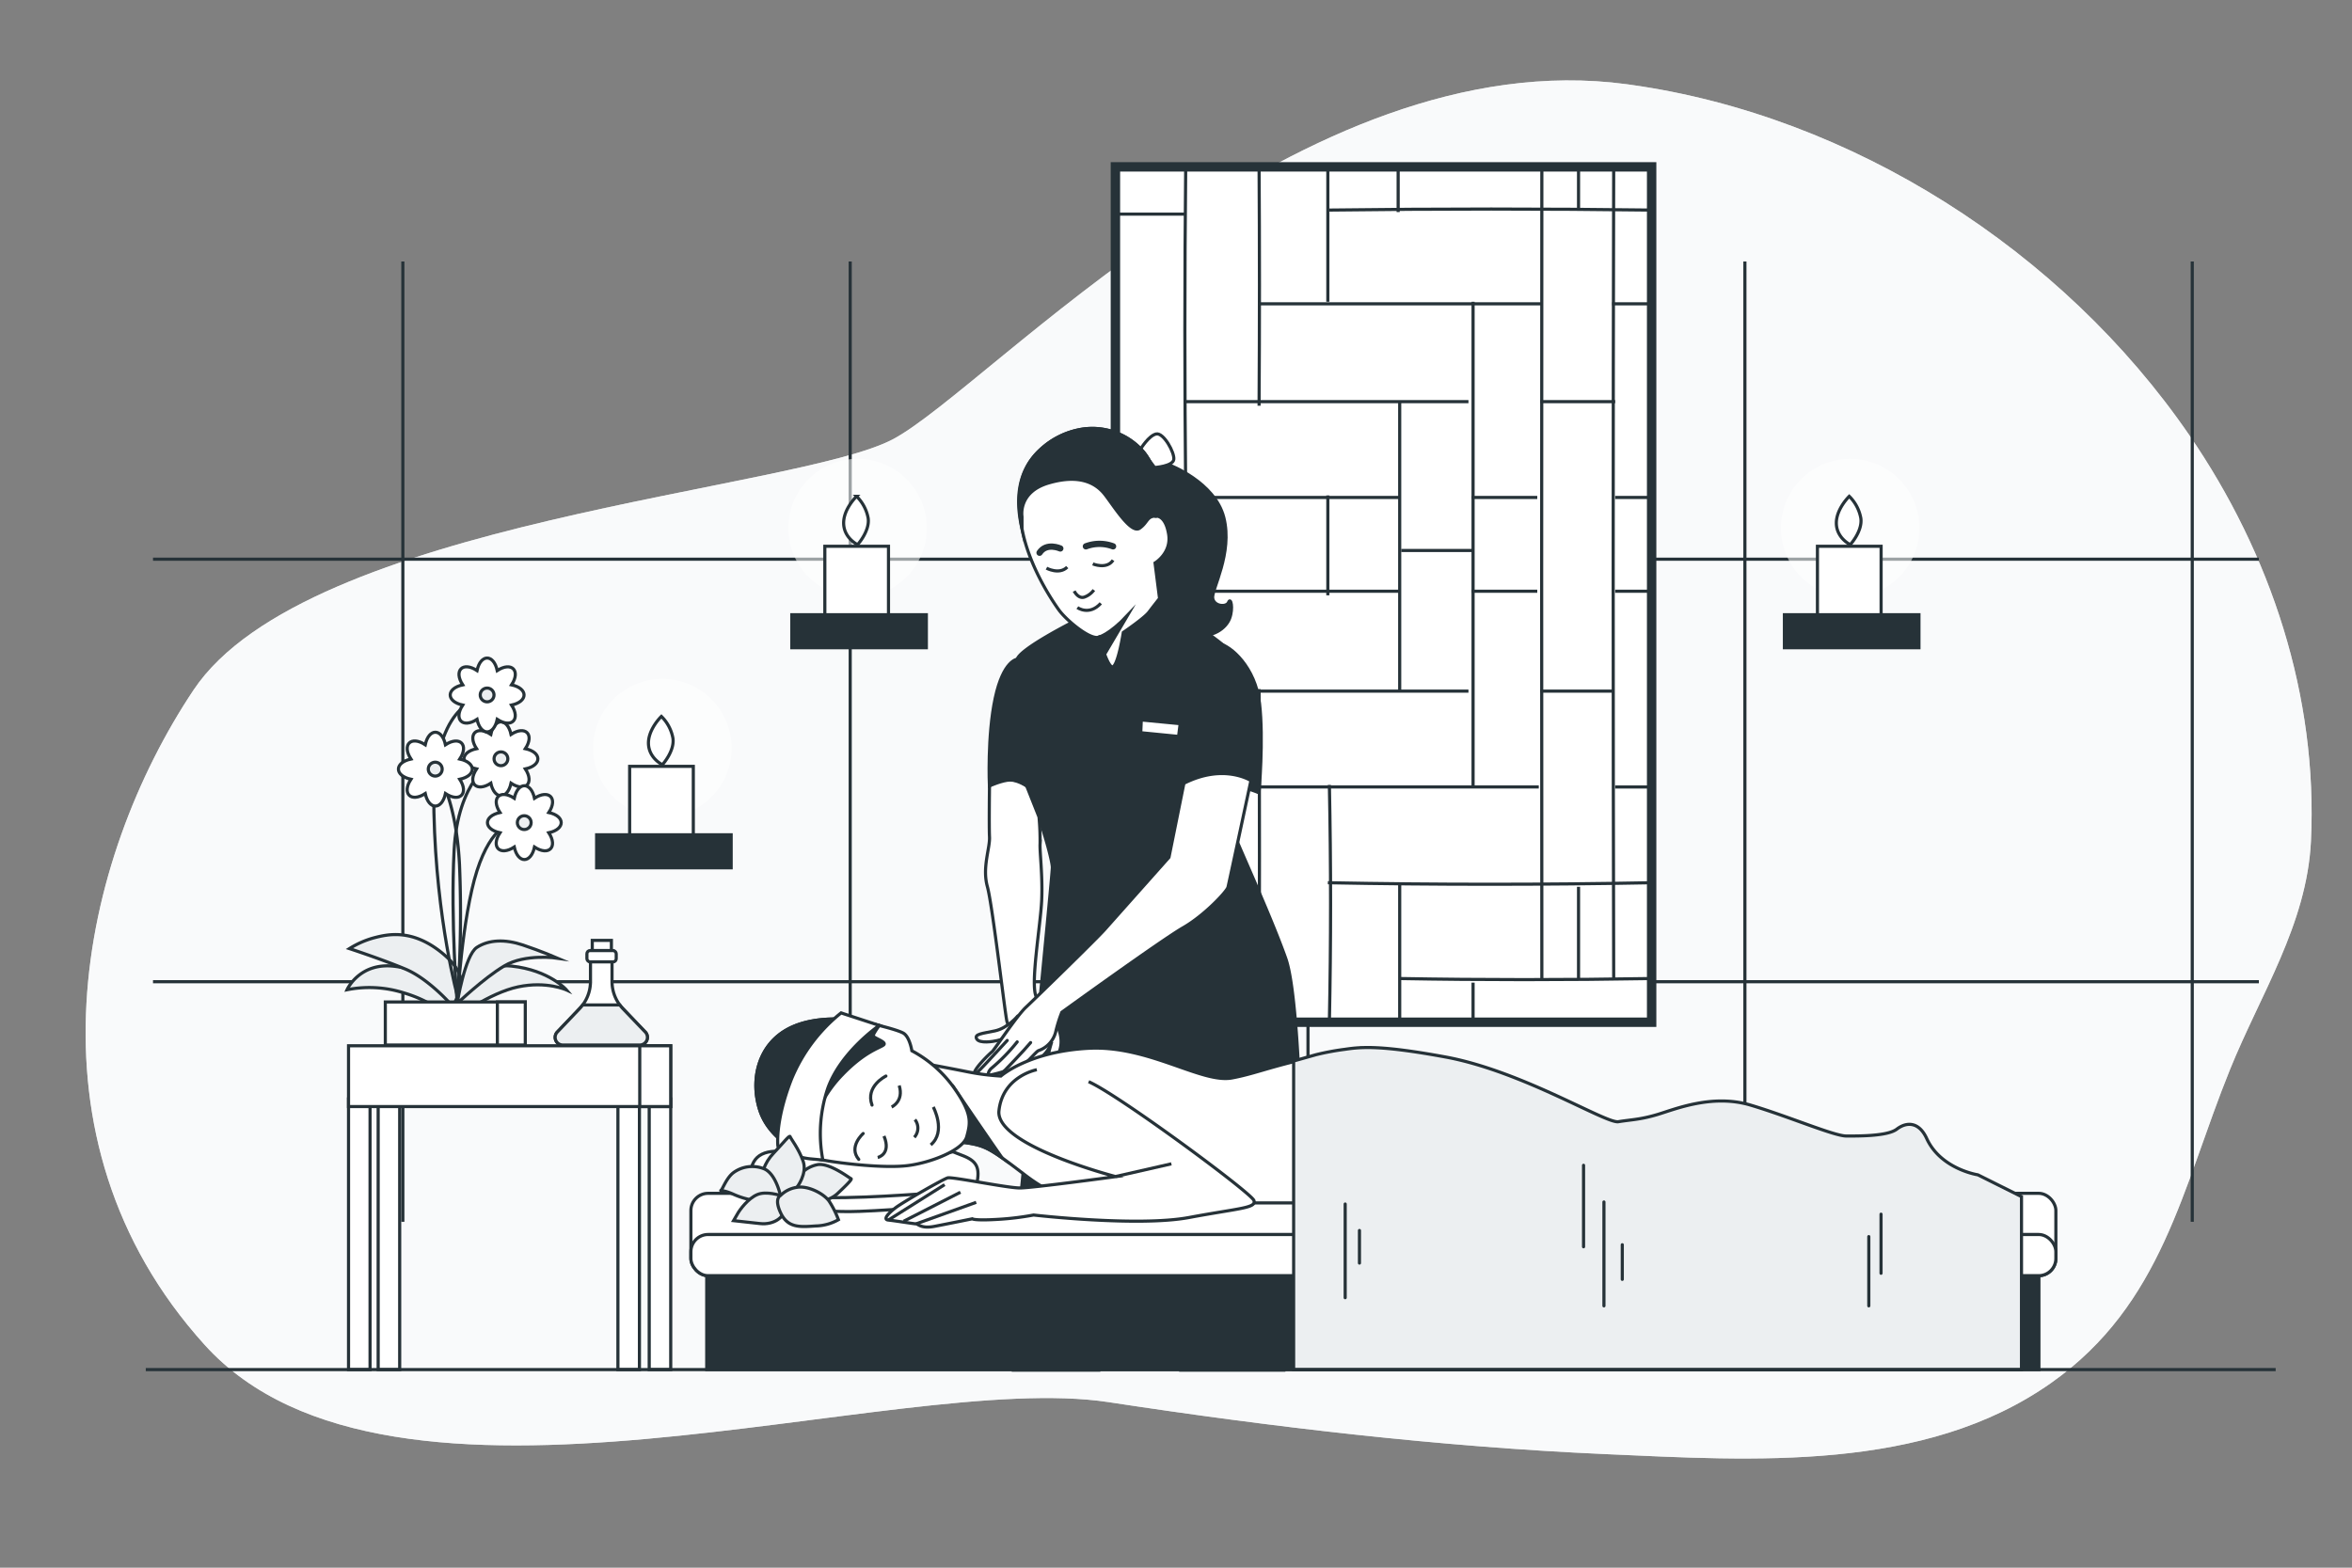 <svg xmlns="http://www.w3.org/2000/svg" viewBox="0 0 750 500"><rect x="0" y="0" width="750" height="500" fill="#808080" stroke="none"/><g id="freepik--background-simple--inject-17"><path d="M698.08,138.72C657.6,79.76,590.47,37,520.22,27.07l-1.57-.22C415,12.92,315.67,123.45,284.91,140S97.75,166.09,61.73,220.05,5.49,362.77,65.24,428.91s219.67,7.84,288.21,18.28C405.35,455.1,459,461.45,512,463.78c47,2.07,101.6,5.84,142.07-22.72,35.56-25.1,41.78-62.28,57-99.88,9.77-24.16,24.53-46.35,25.84-72.86C739.14,222.12,724.19,176.74,698.08,138.72Z" style="fill:#ECEFF1"></path><path d="M698.08,138.72C657.6,79.76,590.47,37,520.22,27.07l-1.57-.22C415,12.92,315.67,123.45,284.91,140S97.75,166.09,61.73,220.05,5.49,362.77,65.24,428.91s219.67,7.84,288.21,18.28C405.35,455.1,459,461.45,512,463.78c47,2.07,101.6,5.84,142.07-22.72,35.56-25.1,41.78-62.28,57-99.88,9.77-24.16,24.53-46.35,25.84-72.86C739.14,222.12,724.19,176.74,698.08,138.72Z" style="fill:#fff;opacity:0.7"></path></g><g id="freepik--Wall--inject-17"><line x1="128.46" y1="83.4" x2="128.46" y2="389.68" style="fill:none;stroke:#263238;stroke-miterlimit:10"></line><line x1="271.11" y1="83.4" x2="271.11" y2="389.68" style="fill:none;stroke:#263238;stroke-miterlimit:10"></line><line x1="556.41" y1="83.4" x2="556.41" y2="389.68" style="fill:none;stroke:#263238;stroke-miterlimit:10"></line><line x1="699.06" y1="83.4" x2="699.06" y2="389.68" style="fill:none;stroke:#263238;stroke-miterlimit:10"></line><line x1="48.79" y1="178.35" x2="720.3" y2="178.35" style="fill:none;stroke:#263238;stroke-miterlimit:10"></line><line x1="417.09" y1="83.4" x2="417.09" y2="389.68" style="fill:none;stroke:#263238;stroke-miterlimit:10"></line><line x1="48.79" y1="313.11" x2="720.3" y2="313.11" style="fill:none;stroke:#263238;stroke-miterlimit:10"></line></g><g id="freepik--Window--inject-17"><rect x="355.68" y="53.22" width="170.99" height="272.81" style="fill:#fff"></rect><path d="M378.1,52.71c-.36,35.1-.36,70,0,105.3" style="fill:none;stroke:#263238;stroke-miterlimit:10"></path><line x1="355.68" y1="67.64" x2="355.68" y2="284.15" style="fill:none;stroke:#263238;stroke-miterlimit:10"></line><line x1="378.1" y1="189.22" x2="378.1" y2="313.25" style="fill:none;stroke:#263238;stroke-miterlimit:10"></line><path d="M401.49,219.78c.16,35.08.16,71.52,0,105.82" style="fill:none;stroke:#263238;stroke-miterlimit:10"></path><path d="M423.91,250.34c.51,25.78.51,50.07,0,75.54" style="fill:none;stroke:#263238;stroke-miterlimit:10"></path><path d="M446.33,282.19v43.25" style="fill:none;stroke:#263238;stroke-miterlimit:10"></path><path d="M469.73,313.4v12.4" style="fill:none;stroke:#263238;stroke-miterlimit:10"></path><path d="M401.49,52.61c.16,26.09.16,50.39,0,76.79" style="fill:none;stroke:#263238;stroke-miterlimit:10"></path><line x1="423.42" y1="158.01" x2="423.42" y2="189.87" style="fill:none;stroke:#263238;stroke-miterlimit:10"></line><path d="M423.42,52.73V96.25" style="fill:none;stroke:#263238;stroke-miterlimit:10"></path><path d="M445.84,52.76V67.64" style="fill:none;stroke:#263238;stroke-miterlimit:10"></path><line x1="446.33" y1="128.1" x2="446.33" y2="220.43" style="fill:none;stroke:#263238;stroke-miterlimit:10"></line><line x1="469.73" y1="96.25" x2="469.73" y2="250.99" style="fill:none;stroke:#263238;stroke-miterlimit:10"></line><path d="M491.66,52.84q-.12,129.9,0,259.26" style="fill:none;stroke:#263238;stroke-miterlimit:10"></path><path d="M503.36,53V66.34" style="fill:none;stroke:#263238;stroke-miterlimit:10"></path><line x1="503.36" y1="282.84" x2="503.36" y2="312.1" style="fill:none;stroke:#263238;stroke-miterlimit:10"></line><path d="M514.57,52.84q-.33,129.9,0,259.26" style="fill:none;stroke:#263238;stroke-miterlimit:10"></path><line x1="491.66" y1="96.9" x2="401.49" y2="96.9" style="fill:none;stroke:#263238;stroke-miterlimit:10"></line><line x1="401.49" y1="313.4" x2="355.76" y2="313.4" style="fill:none;stroke:#263238;stroke-miterlimit:10"></line><line x1="378.1" y1="282.84" x2="355.42" y2="282.84" style="fill:none;stroke:#263238;stroke-miterlimit:10"></line><line x1="378.1" y1="68.29" x2="355.68" y2="68.29" style="fill:none;stroke:#263238;stroke-miterlimit:10"></line><line x1="468.26" y1="128.1" x2="378.1" y2="128.1" style="fill:none;stroke:#263238;stroke-miterlimit:10"></line><line x1="468.26" y1="220.43" x2="378.1" y2="220.43" style="fill:none;stroke:#263238;stroke-miterlimit:10"></line><line x1="490.68" y1="250.99" x2="401.65" y2="250.99" style="fill:none;stroke:#263238;stroke-miterlimit:10"></line><path d="M526.22,251H515.05" style="fill:none;stroke:#263238;stroke-miterlimit:10"></path><path d="M526.5,281.54c-33.78.65-69.07.65-103.08,0" style="fill:none;stroke:#263238;stroke-miterlimit:10"></path><path d="M526.27,312.1c-26.72.46-54,.46-79.68,0" style="fill:none;stroke:#263238;stroke-miterlimit:10"></path><line x1="514.4" y1="220.43" x2="491.17" y2="220.43" style="fill:none;stroke:#263238;stroke-miterlimit:10"></line><line x1="446.33" y1="158.66" x2="356.16" y2="158.66" style="fill:none;stroke:#263238;stroke-miterlimit:10"></line><line x1="515.05" y1="128.1" x2="491.17" y2="128.1" style="fill:none;stroke:#263238;stroke-miterlimit:10"></line><line x1="490.2" y1="158.66" x2="469.24" y2="158.66" style="fill:none;stroke:#263238;stroke-miterlimit:10"></line><path d="M526.53,158.66H515.05" style="fill:none;stroke:#263238;stroke-miterlimit:10"></path><line x1="490.2" y1="188.57" x2="469.24" y2="188.57" style="fill:none;stroke:#263238;stroke-miterlimit:10"></line><line x1="469.74" y1="175.57" x2="446.82" y2="175.57" style="fill:none;stroke:#263238;stroke-miterlimit:10"></line><line x1="446.33" y1="188.57" x2="355.68" y2="188.57" style="fill:none;stroke:#263238;stroke-miterlimit:10"></line><path d="M526.53,188.57H515.05" style="fill:none;stroke:#263238;stroke-miterlimit:10"></path><path d="M526.32,67q-50.4-.66-102.41,0" style="fill:none;stroke:#263238;stroke-miterlimit:10"></path><path d="M526.37,96.9H514.08" style="fill:none;stroke:#263238;stroke-miterlimit:10"></path><rect x="355.68" y="53.22" width="170.99" height="272.81" style="fill:none;stroke:#263238;stroke-miterlimit:10;stroke-width:3px"></rect></g><g id="freepik--Table--inject-17"><rect x="111.14" y="350.51" width="6.86" height="86.31" style="fill:#fff;stroke:#263238;stroke-miterlimit:10"></rect><rect x="120.59" y="350.51" width="6.86" height="86.31" style="fill:#fff;stroke:#263238;stroke-miterlimit:10"></rect><rect x="207.02" y="350.51" width="6.86" height="86.31" style="fill:#fff;stroke:#263238;stroke-miterlimit:10"></rect><rect x="197.04" y="350.51" width="6.86" height="86.31" style="fill:#fff;stroke:#263238;stroke-miterlimit:10"></rect><rect x="111.14" y="333.54" width="102.73" height="19.39" style="fill:#fff;stroke:#263238;stroke-miterlimit:10"></rect><rect x="204" y="333.54" width="9.87" height="19.39" style="fill:#fff;stroke:#263238;stroke-miterlimit:10"></rect><rect x="188.86" y="299.93" width="6.1" height="4.2" style="fill:#fff;stroke:#263238;stroke-miterlimit:10"></rect><path d="M205.73,329.16l-7.13-7.49a12.54,12.54,0,0,1-3.44-8.63v-8h-6.87v8a12.5,12.5,0,0,1-3.45,8.63l-7.13,7.49a2.45,2.45,0,0,0,1.78,4.14H204a2.45,2.45,0,0,0,1.77-4.14Z" style="fill:#fff;stroke:#263238;stroke-miterlimit:10"></path><path d="M198.6,321.67a13.18,13.18,0,0,1-.95-1.15H185.79a10.35,10.35,0,0,1-.95,1.15l-7.13,7.49a2.45,2.45,0,0,0,1.78,4.14H204a2.45,2.45,0,0,0,1.77-4.14Z" style="fill:#ECEFF1;stroke:#263238;stroke-miterlimit:10"></path><rect x="187.15" y="303.17" width="9.35" height="3.62" rx="1.02" style="fill:#fff;stroke:#263238;stroke-miterlimit:10"></rect><path d="M143.09,324.67s-4.2-5-14.31-8a36.45,36.45,0,0,0-18.12-1s4-9,15.45-7.44,16.21,5.91,17.17,9.92A10.67,10.67,0,0,1,143.09,324.67Z" style="fill:#ECEFF1;stroke:#263238;stroke-miterlimit:10"></path><path d="M145.38,324.67s10.68-8,19.83-9.92,15.45,1,15.45,1-5.34-6.3-17.55-7.63S144.42,322.19,145.38,324.67Z" style="fill:#ECEFF1;stroke:#263238;stroke-miterlimit:10"></path><path d="M146.71,316.09s3-5.34-6.29-12.59-16.79-5.53-21.17-4.39a28.94,28.94,0,0,0-7.82,3.44s9.91,3.24,17.73,6.48,15.26,12,15.26,12Z" style="fill:#ECEFF1;stroke:#263238;stroke-miterlimit:10"></path><path d="M145.76,320.09s2.48-15.44,6.29-17.92,9-2.67,14.69-.77,11.06,4.2,11.06,4.2-10.3-1.53-17,2.48S145.76,320.09,145.76,320.09Z" style="fill:#ECEFF1;stroke:#263238;stroke-miterlimit:10"></path><path d="M146,318.19s-6.87-24.42-7.63-59.13S152.81,223,152.81,223" style="fill:none;stroke:#263238;stroke-miterlimit:10"></path><path d="M157.2,242.85s-11.25,5.91-12.4,28.42,1,48.82,1,48.82,1.52-27.46,6.29-42.34,11.25-15.26,11.25-15.26" style="fill:none;stroke:#263238;stroke-miterlimit:10"></path><path d="M167.52,238.79c3-4.57,0-7.52-4.56-4.56-1.14-5.33-5.31-5.33-6.45,0-4.57-3-7.52,0-4.55,4.56-5.33,1.14-5.33,5.31,0,6.45-3,4.57,0,7.52,4.55,4.56,1.14,5.32,5.31,5.32,6.45,0,4.57,3,7.52,0,4.56-4.56C172.85,244.1,172.85,239.93,167.52,238.79Z" style="fill:#fff;stroke:#263238;stroke-miterlimit:10"></path><circle cx="159.74" cy="242.01" r="2.2" style="fill:#ECEFF1;stroke:#263238;stroke-miterlimit:10"></circle><path d="M175,259.15c3-4.57,0-7.52-4.56-4.56-1.14-5.32-5.31-5.32-6.45,0-4.57-3-7.52,0-4.56,4.56-5.32,1.14-5.32,5.31,0,6.45-3,4.57,0,7.52,4.56,4.56,1.14,5.32,5.31,5.32,6.45,0,4.57,3,7.52,0,4.56-4.56C180.28,264.46,180.28,260.29,175,259.15Z" style="fill:#fff;stroke:#263238;stroke-miterlimit:10"></path><circle cx="167.17" cy="262.37" r="2.2" style="fill:#ECEFF1;stroke:#263238;stroke-miterlimit:10"></circle><path d="M163.12,218.43c3-4.57,0-7.52-4.56-4.56-1.14-5.33-5.31-5.33-6.45,0-4.57-3-7.52,0-4.56,4.56-5.32,1.14-5.32,5.31,0,6.45-3,4.57,0,7.52,4.56,4.55,1.14,5.33,5.31,5.33,6.45,0,4.57,3,7.52,0,4.56-4.55C168.44,223.74,168.44,219.57,163.12,218.43Z" style="fill:#fff;stroke:#263238;stroke-miterlimit:10"></path><circle cx="155.33" cy="221.65" r="2.2" style="fill:#ECEFF1;stroke:#263238;stroke-miterlimit:10"></circle><path d="M138.83,245.32s6.6,8.25,7.7,30.54a376.41,376.41,0,0,1-.77,44.23" style="fill:none;stroke:#263238;stroke-miterlimit:10"></path><path d="M146.61,242.09c3-4.57,0-7.52-4.56-4.56-1.14-5.32-5.31-5.32-6.45,0-4.57-3-7.52,0-4.56,4.56-5.32,1.14-5.32,5.31,0,6.45-3,4.57,0,7.52,4.56,4.56,1.14,5.32,5.31,5.32,6.45,0,4.57,3,7.52,0,4.56-4.56C151.93,247.4,151.93,243.23,146.61,242.09Z" style="fill:#fff;stroke:#263238;stroke-miterlimit:10"></path><path d="M141,245.32a2.21,2.21,0,1,0-2.2,2.2A2.21,2.21,0,0,0,141,245.32Z" style="fill:#ECEFF1;stroke:#263238;stroke-miterlimit:10"></path><rect x="122.87" y="319.57" width="44.63" height="13.73" style="fill:#fff;stroke:#263238;stroke-miterlimit:10"></rect><rect x="158.6" y="319.57" width="8.9" height="13.73" style="fill:#fff;stroke:#263238;stroke-miterlimit:10"></rect></g><g id="freepik--Candles--inject-17"><circle cx="211.22" cy="238.6" r="22.08" style="fill:#fff;opacity:0.55"></circle><rect x="200.78" y="244.42" width="20.3" height="23.89" style="fill:#fff;stroke:#263238;stroke-miterlimit:10"></rect><path d="M211.22,243.9s-4.29-2.05-4.44-6.68,4.12-8.73,4.12-8.73a13,13,0,0,1,3.68,6.93C215.2,239.53,211.22,243.9,211.22,243.9Z" style="fill:#fff;stroke:#263238;stroke-miterlimit:10"></path><rect x="190.25" y="266.25" width="42.9" height="10.53" style="fill:#263238;stroke:#263238;stroke-miterlimit:10"></rect><circle cx="273.46" cy="168.42" r="22.08" style="fill:#fff;opacity:0.55"></circle><rect x="263.02" y="174.23" width="20.3" height="23.89" style="fill:#fff;stroke:#263238;stroke-miterlimit:10"></rect><path d="M273.46,173.71s-4.29-2.05-4.44-6.68,4.12-8.73,4.12-8.73a13.1,13.1,0,0,1,3.69,6.93C277.44,169.35,273.46,173.71,273.46,173.71Z" style="fill:#fff;stroke:#263238;stroke-miterlimit:10"></path><rect x="252.49" y="196.06" width="42.9" height="10.53" style="fill:#263238;stroke:#263238;stroke-miterlimit:10"></rect><circle cx="589.97" cy="168.42" r="22.08" style="fill:#fff;opacity:0.55"></circle><rect x="579.54" y="174.23" width="20.3" height="23.89" style="fill:#fff;stroke:#263238;stroke-miterlimit:10"></rect><path d="M590,173.71s-4.29-2.05-4.43-6.68,4.11-8.73,4.11-8.73a13,13,0,0,1,3.69,6.93C594,169.35,590,173.71,590,173.71Z" style="fill:#fff;stroke:#263238;stroke-miterlimit:10"></path><rect x="569.01" y="196.06" width="42.9" height="10.53" style="fill:#263238;stroke:#263238;stroke-miterlimit:10"></rect></g><g id="freepik--character-2--inject-17"><polygon points="350.47 437 362.94 375.8 377.76 375.8 376.5 437 409.42 437 413.83 375.16 327.51 374.51 323.14 437 350.47 437" style="fill:#fff;stroke:#263238;stroke-miterlimit:10"></polygon><path d="M372.76,148.26s14.61,5.44,17.49,16.82-3.9,22.93-3.56,25.64,4.41,3.06,5.09,1.36,1.53,1.87.34,5.1-5.43,6.28-11.21,5.43-10.36.85-14.09-10.7-.51-17.15-1.36-22.25-3.74-13.58-4.08-19.36S370.55,146.91,372.76,148.26Z" style="fill:#263238;stroke:#263238;stroke-miterlimit:10"></path><path d="M363.74,143.17s2.57-4.25,4.94-4.76,5.95,6,5.61,8.16-6.11,2.54-6.11,2.54Z" style="fill:#fff;stroke:#263238;stroke-miterlimit:10"></path><path d="M342.19,198.37s-16.81,8.49-17.83,11.89-.51,32.94,3.05,40.42,8.16,23.26,8.16,26S325,386.79,325,386.79h90.35S415.05,320,410,305.7s-16.65-39.23-17.33-41.95,3.06-49.42,2.21-52.65-11.72-10.53-15.12-12.73a28.6,28.6,0,0,1-5.77-5.1s-2.38-3.74-5.6-3.57S342.19,198.37,342.19,198.37Z" style="fill:#263238;stroke:#263238;stroke-miterlimit:10"></path><path d="M344.91,136.91a25.39,25.39,0,0,0-13.08,6.43c-7.95,7.23-7.47,17.1-5.92,25.37,2.18,11.65,9.28,22.38,11.69,25.75s10.24,9.91,12.89,8.71c0,0,2.89,10.84,4.58,9.4s3.13-10.85,3.13-10.85,6.74-4.57,8.19-6.5,3.37-4.34,3.37-4.34l-1.44-11.32s5.3-3.14,4.34-9.16-3.86-5.78-3.86-5.78,2.41-14-5.06-21.45A21.5,21.5,0,0,0,344.91,136.91Z" style="fill:#fff;stroke:#263238;stroke-miterlimit:10"></path><path d="M363.74,143.17a21.5,21.5,0,0,0-18.83-6.26,25.39,25.39,0,0,0-13.08,6.43c-7.91,7.19-7.85,17.09-5.94,25.26v-3.86s-1.36-7.81,8.49-10.7,15.11,0,18,3.74,8.32,12.56,11,10.7,2.27-4,5.38-3.86C368.8,164.62,371.21,150.64,363.74,143.17Z" style="fill:#263238;stroke:#263238;stroke-miterlimit:10"></path><path d="M368.8,164.62h0Z" style="fill:#fff;stroke:#263238;stroke-miterlimit:10"></path><path d="M350.49,203.17s3.42-.9,9-6.84l-7.3,12.4Z" style="fill:#263238;stroke:#263238;stroke-miterlimit:10"></path><path d="M342.53,188.52s1.36,2.71,3.4,1.86a6.49,6.49,0,0,0,2.88-2.2" style="fill:none;stroke:#263238;stroke-miterlimit:10"></path><path d="M343.55,193.78s3.74,2.72,7.47-1.36" style="fill:none;stroke:#263238;stroke-miterlimit:10"></path><path d="M348.47,179.85s4.42,1.87,6.46-1.18" style="fill:none;stroke:#263238;stroke-miterlimit:10"></path><path d="M333.7,181.21s4.07,2.21,6.62-.34" style="fill:none;stroke:#263238;stroke-miterlimit:10"></path><path d="M346.27,174.25a12.3,12.3,0,0,1,8.66,0" style="fill:none;stroke:#263238;stroke-linecap:round;stroke-miterlimit:10;stroke-width:2px"></path><path d="M338.11,174.93s-4.41-2-6.62,1.36" style="fill:none;stroke:#263238;stroke-linecap:round;stroke-miterlimit:10;stroke-width:2px"></path><path d="M385.84,208.56s-4.08-2-5.95,8.66S376.33,252,376.33,252s10.19-1.52,14.94-1.52,10.19,2.37,10.19,2.37,1.53-17,.17-28.53-9.17-18.34-12.9-19" style="fill:#263238;stroke:#263238;stroke-miterlimit:10"></path><path d="M315.53,250.68s-.17,12.73,0,16.3-2.38,9.68-.68,15.8,5.77,42,6.28,43.13.68,4.42-.17,7.31-5.77,8.49-2.55,9,8.16-.17,10.36-2,4.93-4.25,5.78-6.11l.85-1.87s-1.87,5.6-.85,5.94,3.22-1,3.73-4.75-1.52-7.31-2.54-8.83-3.23-2.89-5.27-6.63,1.36-22.93,1.7-30.91-.68-15.45-.51-18a84.11,84.11,0,0,0-.34-8.49l-3.91-9.85S322.66,246.09,315.53,250.68Z" style="fill:#fff;stroke:#263238;stroke-miterlimit:10"></path><path d="M324.53,324.05s-3.23,3.9-7.31,4.75-6.62,1-5.77,2.55,5.26.85,6.62.51,2.38-.68,2.38-.68Z" style="fill:#fff;stroke:#263238;stroke-linecap:round;stroke-linejoin:round"></path><path d="M377.52,249.83l-4.76,23.6-20.55,23.1c-2.72,3.06-22.25,22.08-25.14,24.8s-10.19,13.76-10.7,14.1-6.79,6.28-5.6,7.47,8-.68,9.34-1.19,1.53.68,4.25-.68,5.94-5.6,6.79-5.94a8.51,8.51,0,0,0,5.44-5.78,45.75,45.75,0,0,1,2-6.45s31.93-23.1,38.73-27,13.92-11.55,14.26-12.9,7.31-34,7.31-34S390.25,243.37,377.52,249.83Z" style="fill:#fff;stroke:#263238;stroke-miterlimit:10"></path><path d="M324.36,210.26s-4.42.33-7,12.39-1.86,28-1.86,28,4.24-1.87,6.62-1.87,5.26,1.87,5.26,1.87-1.86-11.55-2.71-20" style="fill:#263238;stroke:#263238;stroke-miterlimit:10"></path><polygon points="363.93 229.62 363.76 233.69 375.82 234.88 376.33 230.81 363.93 229.62" style="fill:#fff;stroke:#263238;stroke-miterlimit:10"></polygon><path d="M320.11,341.71s6.5-6.71,8.53-9.19" style="fill:none;stroke:#263238;stroke-linecap:round;stroke-linejoin:round"></path><path d="M315.12,342.44a3.25,3.25,0,0,1,1.12-1.8,58.63,58.63,0,0,0,8.12-8.34" style="fill:none;stroke:#263238;stroke-linecap:round;stroke-linejoin:round"></path><path d="M310.77,342.9s2.54-2.49,5-5.19,5.41-5.87,5.41-5.87" style="fill:none;stroke:#263238;stroke-linecap:round;stroke-linejoin:round"></path></g><g id="freepik--character-1--inject-17"><rect x="225.36" y="399.45" width="424.8" height="37.37" style="fill:#263238;stroke:#263238;stroke-miterlimit:10"></rect><rect x="220.31" y="380.6" width="435.26" height="26.27" rx="5.49" style="fill:#fff;stroke:#263238;stroke-miterlimit:10"></rect><rect x="220.31" y="393.73" width="435.26" height="13.14" rx="5.49" style="fill:#fff;stroke:#263238;stroke-miterlimit:10"></rect><path d="M255.82,368.37s-8.2-2.58-12.89-.23-4,8.91-2.35,12.43,4.93,4.68,11,4.92,12.2.94,19.23.94,32.59-1.88,32.59-1.88,6.8-.94,8-6.56.23-7.74-4.92-9.62,1.17-.7-13.6.47S265.44,368.84,255.82,368.37Z" style="fill:#fff;stroke:#263238;stroke-miterlimit:10"></path><path d="M250.2,381.27s-9.15-2.35-6.57-3.75,4.69,3.28,15.71,4.22,37.05-1.17,37.05-1.17,12.42-5.16,12.66-2.82S299,381.5,299,381.5" style="fill:none;stroke:#263238;stroke-miterlimit:10"></path><path d="M295.59,339.37s6.64,1.21,12.68,2.42a78.09,78.09,0,0,0,10.88,1.41s8.86-7.85,28-8.86,36,11.27,45.71,9.46,14.66-5.07,41.24-9.5c0,0,4.47,2.86,7.69,18.77a135.81,135.81,0,0,1,2.41,30.6H344.72s-8.26-1.61-17.52-8.66S315.32,366,310.89,365a34.91,34.91,0,0,0-8.46-.81s1-10.87-1-14.9S295.59,339.37,295.59,339.37Z" style="fill:#fff;stroke:#263238;stroke-miterlimit:10"></path><path d="M304.25,347l-1.63,8.53a67.9,67.9,0,0,1-.19,8.59,34.91,34.91,0,0,1,8.46.81c2.87.65,5,1.74,8.65,4.34C315.35,363.35,304.25,347,304.25,347Z" style="fill:#263238;stroke:#263238;stroke-miterlimit:10"></path><path d="M274.44,325.68s-13.29-2.62-22.95,2.42-12.29,16.11-9.27,25.77,13.5,14.9,20.14,16.11,19.53,2.62,26.78,1.81,17.92-4.83,19.13-9.26,1.81-7.25-4-15.51a39,39,0,0,0-13.5-11.88s-.6-4-2.41-5.43S274.44,325.68,274.44,325.68Z" style="fill:#fff;stroke:#263238;stroke-miterlimit:10"></path><path d="M274.44,325.68s-13.29-2.62-22.95,2.42-12.29,16.11-9.27,25.77c2.48,7.92,9.94,12.86,16.22,15.05a18.28,18.28,0,0,0-.11-3.57c-.6-4.63,2.62-14.5,9.87-22.15s12.08-8.86,13.49-9.87-3.22-2.21-3.22-3c0-.52,1.11-2.16,1.89-3.24C277.25,326.29,274.44,325.68,274.44,325.68Z" style="fill:#263238;stroke:#263238;stroke-miterlimit:10"></path><path d="M268.2,323.06a52.77,52.77,0,0,0-15.91,21.35c-5.23,13.49-4.23,21.14-4.23,21.14l2,1.22a19.57,19.57,0,0,0,8.41,2.84l3.92.37A44.89,44.89,0,0,1,264,347c4.23-11.67,16.39-19.95,16.39-19.95Z" style="fill:#fff;stroke:#263238;stroke-miterlimit:10"></path><path d="M282.5,343.2s-6.65,3.22-4.43,9.26" style="fill:none;stroke:#263238;stroke-linecap:round;stroke-miterlimit:10"></path><path d="M275.25,361.52s-4.83,4.23-1.41,8.26" style="fill:none;stroke:#263238;stroke-linecap:round;stroke-miterlimit:10"></path><path d="M284.31,353.07s4-1.82,2.42-6.85" style="fill:none;stroke:#263238;stroke-miterlimit:10"></path><path d="M279.88,369.17s4.43-1,2-6.84" style="fill:none;stroke:#263238;stroke-miterlimit:10"></path><path d="M291.76,357.09a4.4,4.4,0,0,1-.2,5.64" style="fill:none;stroke:#263238;stroke-miterlimit:10"></path><path d="M297.6,353.07s4.23,7.85-.81,12.08" style="fill:none;stroke:#263238;stroke-miterlimit:10"></path><path d="M330.62,341.18s-10.87,2-12.08,13.09,37.26,21,37.26,21-26.59,3.62-30.61,3.62-21.55-3.62-23-3.22-14.09,7.65-16.51,9.46-4.23,3.83-2.42,4,8.26,1.21,8.86,1.21,1.61,1.61,5.84.8,12.08-2.41,12.08-2.41.61.6,7.66.2a89,89,0,0,0,11.88-1.41s33.22,3.83,49.53.8,21.55-3,20.74-5.43S356.4,349,347.14,345" style="fill:#fff;stroke:#263238;stroke-miterlimit:10"></path><line x1="292.16" y1="390.32" x2="311.29" y2="383.47" style="fill:none;stroke:#263238;stroke-miterlimit:10"></line><line x1="288.14" y1="389.51" x2="306.26" y2="380.25" style="fill:none;stroke:#263238;stroke-miterlimit:10"></line><line x1="283.3" y1="389.11" x2="301.22" y2="377.83" style="fill:none;stroke:#263238;stroke-miterlimit:10"></line><line x1="355.8" y1="375.22" x2="373.52" y2="371.19" style="fill:none;stroke:#263238;stroke-miterlimit:10"></line><path d="M254.73,375.15a9.84,9.84,0,0,1,6-3.7c3.86-.62,10.17,4.31,10.64,4.47s-1.39,2-4.16,4.62a8.91,8.91,0,0,1-6,2.47,32.68,32.68,0,0,0-5.86-2c-2.46-.46-3.39,1.54-3.7-1.23S254.73,375.15,254.73,375.15Z" style="fill:#ECEFF1;stroke:#263238;stroke-miterlimit:10"></path><path d="M254.11,378.69s3.39-4.31,2-8.32-4-7.24-4.16-7.86-2.15,2-5.24,5.24-4.31,7.09-2.92,9.4,5.08,4.16,5.08,4.16Z" style="fill:#ECEFF1;stroke:#263238;stroke-miterlimit:10"></path><path d="M248.87,381.31s-1.39-6.78-5.08-8.47a10.15,10.15,0,0,0-10,1.23c-2.16,1.69-3.39,5.24-3.85,5.55s.46-.31,4.16,1.38a25.81,25.81,0,0,0,10.78,2.16C248.1,383.16,248.87,381.31,248.87,381.31Z" style="fill:#ECEFF1;stroke:#263238;stroke-miterlimit:10"></path><path d="M248.87,381.31s-4.47-1.54-7.39-.31-5.55,4.78-6.32,6.17-1.23,2.15-1.23,2.15,4.16.47,8.47.93,7.55-2,7.7-4.32S250.1,381.62,248.87,381.31Z" style="fill:#ECEFF1;stroke:#263238;stroke-miterlimit:10"></path><path d="M248.87,381.31a9.24,9.24,0,0,1,5.24-2.62c3.54-.61,8.63,2,10.32,4.47a30.58,30.58,0,0,1,2.93,5.85,15.34,15.34,0,0,1-7.24,2c-4.78.31-8.78.77-11.1-4S248.87,381.31,248.87,381.31Z" style="fill:#ECEFF1;stroke:#263238;stroke-miterlimit:10"></path><path d="M630.69,374.7s-11.81-1.8-16.3-11.57c-2.55-5.57-6.58-5.27-9.54-3s-12.13,2.19-16.08,2.19-18.43-6.25-30.6-9.87-24,1.32-29.61,3-8.55,1.65-12.5,2.31-30.68-16.15-55.12-20.64c-20.09-3.69-26.47-3.29-32-2.46a83.09,83.09,0,0,0-9.34,1.74l-7.09,2v98.44h232.1V381.65Z" style="fill:#ECEFF1;stroke:#263238;stroke-miterlimit:10"></path><line x1="428.95" y1="384.01" x2="428.95" y2="413.89" style="fill:none;stroke:#263238;stroke-linecap:round;stroke-miterlimit:10"></line><line x1="433.5" y1="392.45" x2="433.5" y2="402.85" style="fill:none;stroke:#263238;stroke-linecap:round;stroke-miterlimit:10"></line><line x1="511.46" y1="383.36" x2="511.46" y2="416.49" style="fill:none;stroke:#263238;stroke-linecap:round;stroke-miterlimit:10"></line><line x1="517.31" y1="397" x2="517.31" y2="408.04" style="fill:none;stroke:#263238;stroke-linecap:round;stroke-miterlimit:10"></line><line x1="504.96" y1="397.65" x2="504.96" y2="371.66" style="fill:none;stroke:#263238;stroke-linecap:round;stroke-miterlimit:10"></line><line x1="595.92" y1="394.4" x2="595.92" y2="416.49" style="fill:none;stroke:#263238;stroke-linecap:round;stroke-miterlimit:10"></line><line x1="599.82" y1="387.25" x2="599.82" y2="406.1" style="fill:none;stroke:#263238;stroke-linecap:round;stroke-miterlimit:10"></line></g><g id="freepik--Floor--inject-17"><line x1="46.49" y1="436.82" x2="725.66" y2="436.82" style="fill:none;stroke:#263238;stroke-miterlimit:10"></line></g></svg>